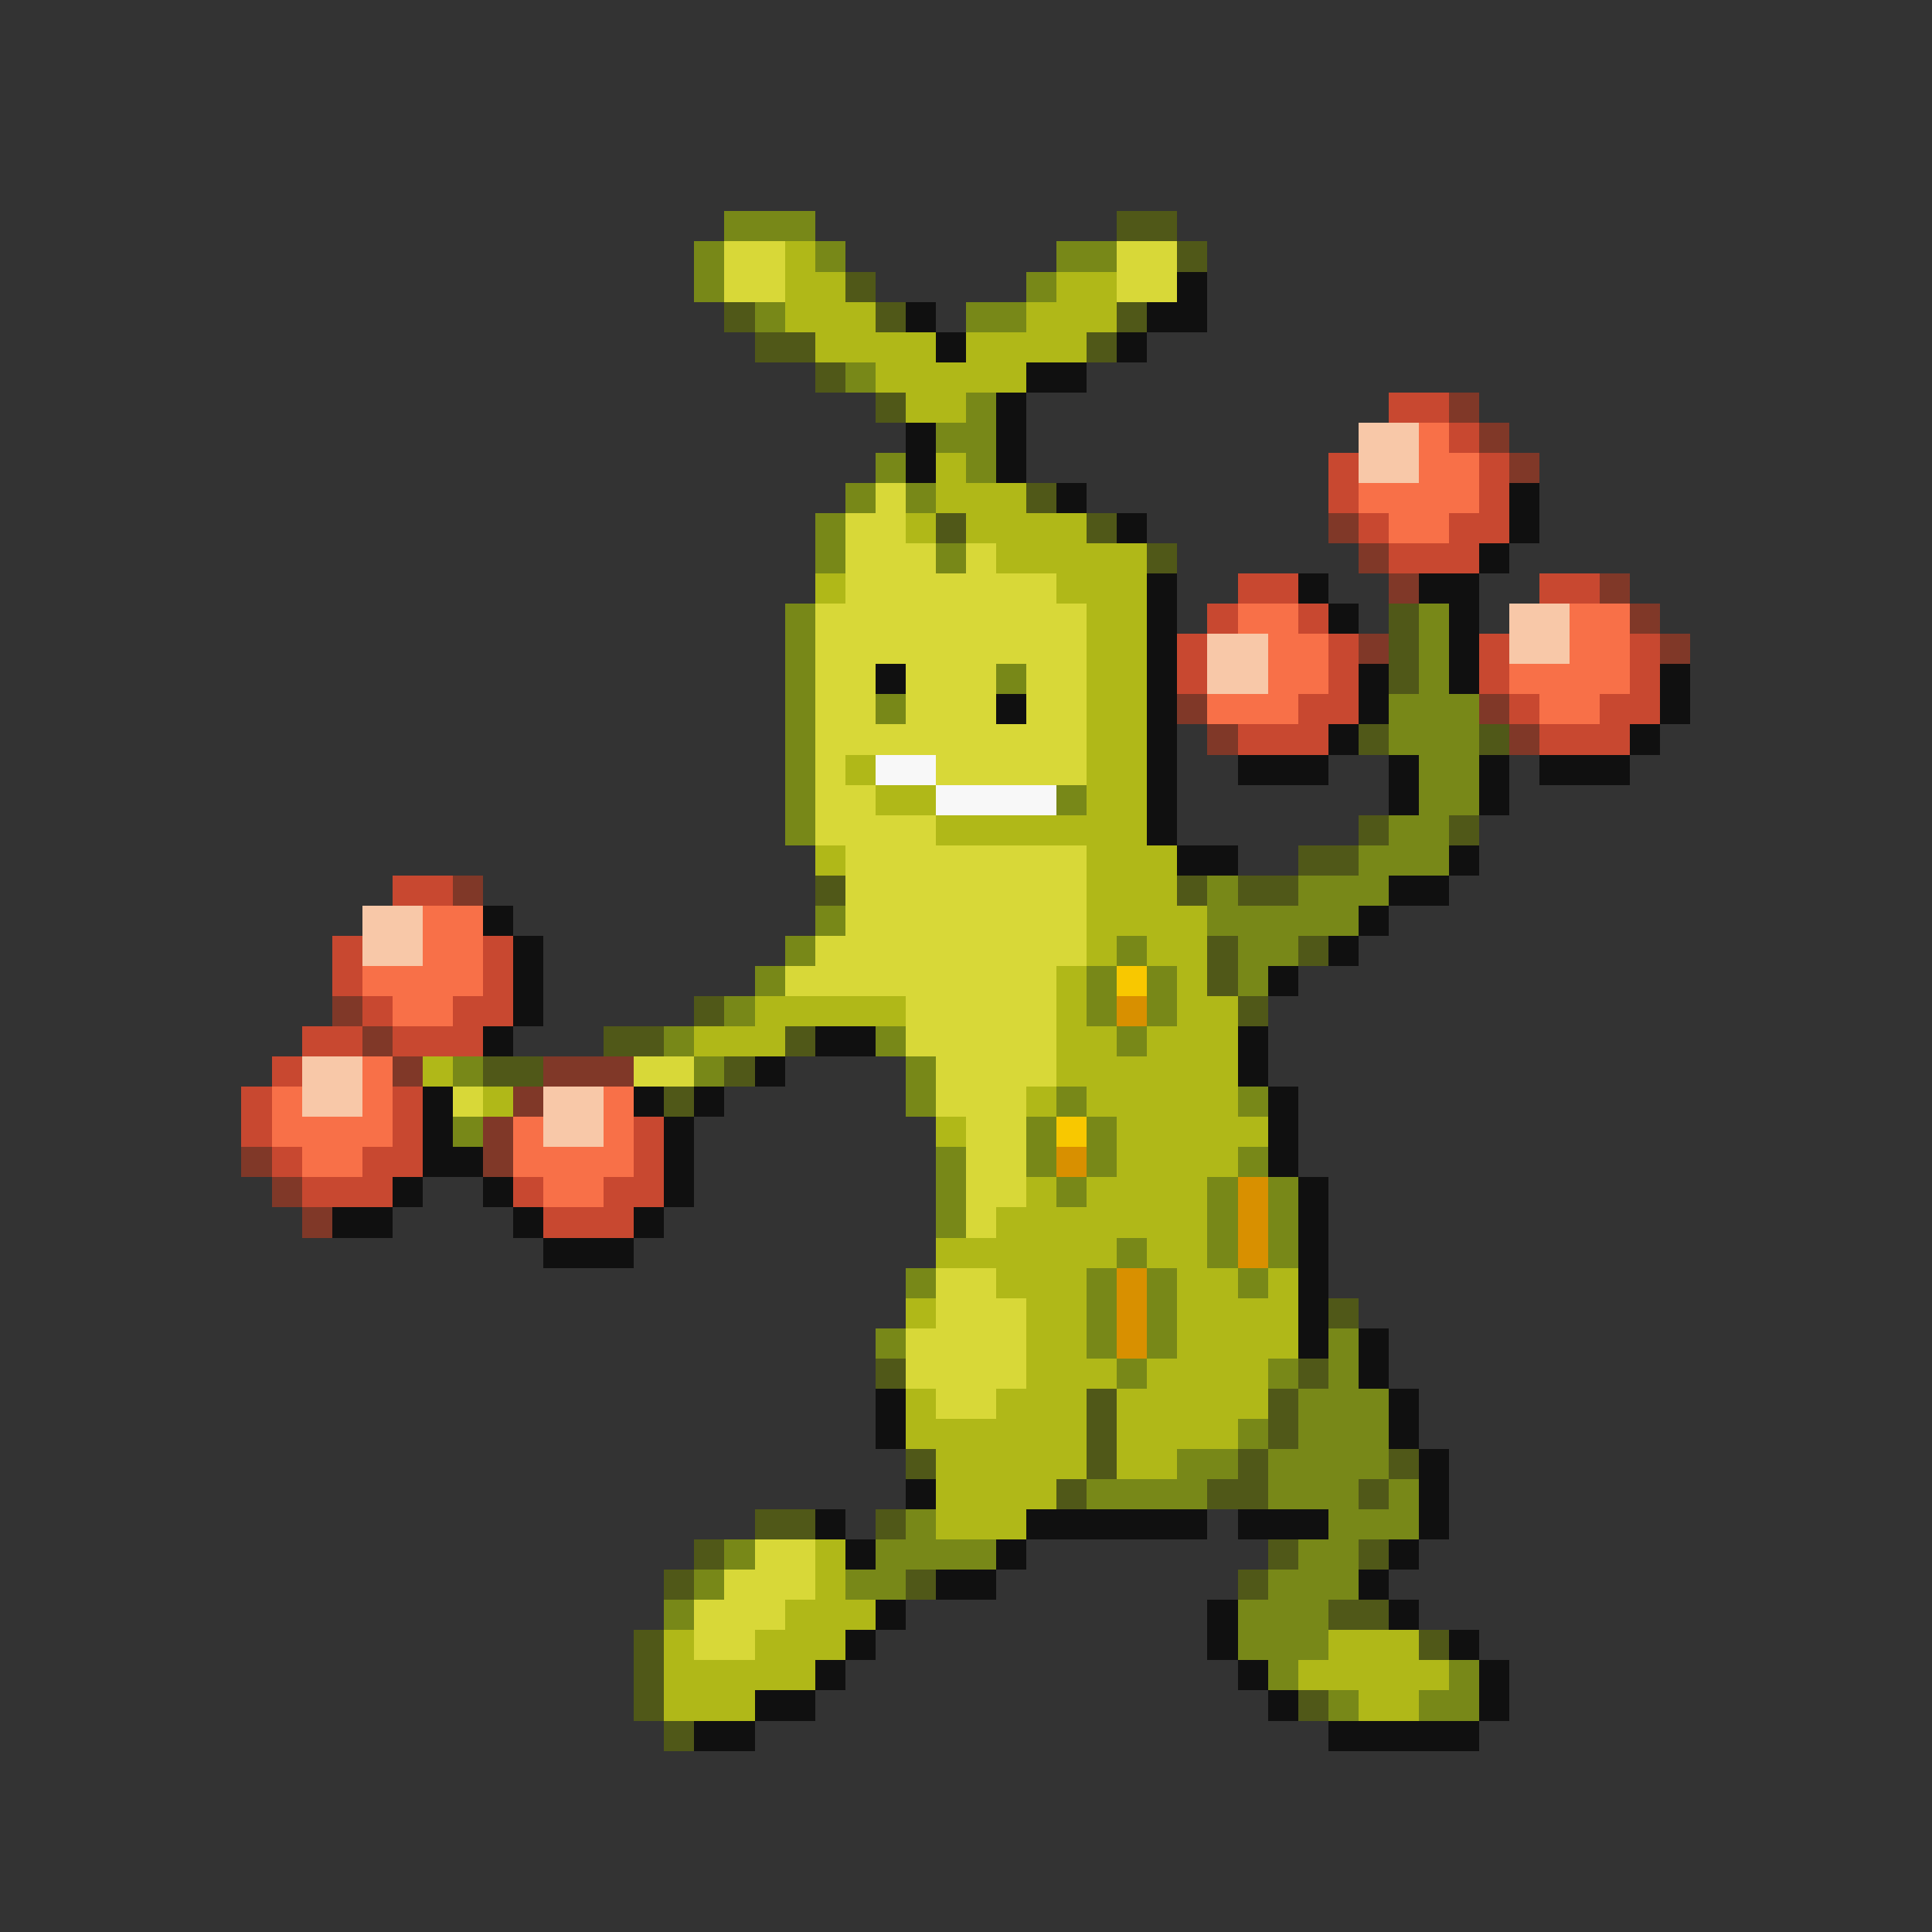 <svg xmlns="http://www.w3.org/2000/svg" viewBox="0 -0.5 64 64" shape-rendering="crispEdges">
<rect x="0" y="-0.5" width="64" height="64" fill="#333333" stroke="none"/>
<path stroke="#788818" d="M24 7h3M23 8h1M27 8h1M35 8h2M23 9h1M34 9h1M25 10h1M32 10h2M28 12h1M32 13h1M31 14h2M29 15h1M32 15h1M28 16h1M30 16h1M27 17h1M27 18h1M31 18h1M26 20h1M47 20h1M26 21h1M47 21h1M26 22h1M33 22h1M47 22h1M26 23h1M29 23h1M46 23h3M26 24h1M46 24h3M26 25h1M47 25h2M26 26h1M35 26h1M47 26h2M26 27h1M46 27h2M45 28h3M40 29h1M43 29h3M27 30h1M40 30h5M26 31h1M37 31h1M41 31h2M25 32h1M36 32h1M38 32h1M41 32h1M24 33h1M36 33h1M38 33h1M22 34h1M29 34h1M37 34h1M15 35h1M23 35h1M30 35h1M30 36h1M35 36h1M41 36h1M15 37h1M34 37h1M36 37h1M31 38h1M34 38h1M36 38h1M41 38h1M31 39h1M35 39h1M40 39h1M42 39h1M31 40h1M40 40h1M42 40h1M37 41h1M40 41h1M42 41h1M30 42h1M36 42h1M38 42h1M41 42h1M36 43h1M38 43h1M29 44h1M36 44h1M38 44h1M44 44h1M37 45h1M42 45h1M44 45h1M43 46h3M41 47h1M43 47h3M39 48h2M42 48h4M36 49h4M42 49h3M46 49h1M30 50h1M44 50h3M24 51h1M29 51h4M43 51h2M23 52h1M28 52h2M42 52h3M22 53h1M41 53h3M41 54h3M42 55h1M48 55h1M44 56h1M47 56h2" />
<path stroke="#505818" d="M37 7h2M39 8h1M28 9h1M24 10h1M29 10h1M37 10h1M25 11h2M36 11h1M27 12h1M29 13h1M34 16h1M31 17h1M36 17h1M38 18h1M46 20h1M46 21h1M46 22h1M45 24h1M49 24h1M45 27h1M48 27h1M43 28h2M27 29h1M39 29h1M41 29h2M40 31h1M43 31h1M40 32h1M23 33h1M41 33h1M20 34h2M26 34h1M16 35h2M24 35h1M22 36h1M44 43h1M29 45h1M43 45h1M36 46h1M42 46h1M36 47h1M42 47h1M30 48h1M36 48h1M41 48h1M46 48h1M35 49h1M40 49h2M45 49h1M25 50h2M29 50h1M23 51h1M42 51h1M45 51h1M22 52h1M30 52h1M41 52h1M44 53h2M21 54h1M47 54h1M21 55h1M21 56h1M43 56h1M22 57h1" />
<path stroke="#d8d838" d="M24 8h2M37 8h2M24 9h2M37 9h2M29 16h1M28 17h2M28 18h3M32 18h1M28 19h7M27 20h9M27 21h9M27 22h2M30 22h3M34 22h2M27 23h2M30 23h3M34 23h2M27 24h9M27 25h1M31 25h5M27 26h2M27 27h4M28 28h8M28 29h8M28 30h8M27 31h9M26 32h9M30 33h5M30 34h5M21 35h2M31 35h4M15 36h1M31 36h3M32 37h2M32 38h2M32 39h2M32 40h1M31 42h2M31 43h3M30 44h4M30 45h4M31 46h2M25 51h2M24 52h3M23 53h3M23 54h2" />
<path stroke="#b0b818" d="M26 8h1M26 9h2M35 9h2M26 10h3M34 10h3M27 11h4M32 11h4M29 12h5M30 13h2M31 15h1M31 16h3M30 17h1M32 17h4M33 18h5M27 19h1M35 19h3M36 20h2M36 21h2M36 22h2M36 23h2M36 24h2M28 25h1M36 25h2M29 26h2M36 26h2M31 27h7M27 28h1M36 28h3M36 29h3M36 30h4M36 31h1M38 31h2M35 32h1M39 32h1M25 33h5M35 33h1M39 33h2M23 34h3M35 34h2M38 34h3M14 35h1M35 35h6M16 36h1M34 36h1M36 36h5M31 37h1M37 37h5M37 38h4M34 39h1M36 39h4M33 40h7M31 41h6M38 41h2M33 42h3M39 42h2M42 42h1M30 43h1M34 43h2M39 43h4M34 44h2M39 44h4M34 45h3M38 45h4M30 46h1M33 46h3M37 46h5M30 47h6M37 47h4M31 48h5M37 48h2M31 49h4M31 50h3M27 51h1M27 52h1M26 53h3M22 54h1M25 54h3M44 54h3M22 55h5M43 55h5M22 56h3M45 56h2" />
<path stroke="#101010" d="M39 9h1M30 10h1M38 10h2M31 11h1M37 11h1M34 12h2M33 13h1M30 14h1M33 14h1M30 15h1M33 15h1M35 16h1M50 16h1M37 17h1M50 17h1M49 18h1M38 19h1M43 19h1M47 19h2M38 20h1M44 20h1M48 20h1M38 21h1M48 21h1M29 22h1M38 22h1M45 22h1M48 22h1M55 22h1M33 23h1M38 23h1M45 23h1M55 23h1M38 24h1M44 24h1M54 24h1M38 25h1M41 25h3M46 25h1M49 25h1M51 25h3M38 26h1M46 26h1M49 26h1M38 27h1M39 28h2M48 28h1M46 29h2M16 30h1M45 30h1M17 31h1M44 31h1M17 32h1M42 32h1M17 33h1M16 34h1M27 34h2M41 34h1M25 35h1M41 35h1M14 36h1M21 36h1M23 36h1M42 36h1M14 37h1M22 37h1M42 37h1M14 38h2M22 38h1M42 38h1M13 39h1M16 39h1M22 39h1M43 39h1M11 40h2M17 40h1M21 40h1M43 40h1M18 41h3M43 41h1M43 42h1M43 43h1M43 44h1M45 44h1M45 45h1M29 46h1M46 46h1M29 47h1M46 47h1M47 48h1M30 49h1M47 49h1M27 50h1M34 50h6M41 50h3M47 50h1M28 51h1M33 51h1M46 51h1M31 52h2M45 52h1M29 53h1M40 53h1M46 53h1M28 54h1M40 54h1M48 54h1M27 55h1M41 55h1M49 55h1M25 56h2M42 56h1M49 56h1M23 57h2M44 57h5" />
<path stroke="#c84830" d="M46 13h2M48 14h1M44 15h1M49 15h1M44 16h1M49 16h1M45 17h1M48 17h2M46 18h3M41 19h2M51 19h2M40 20h1M43 20h1M39 21h1M44 21h1M49 21h1M54 21h1M39 22h1M44 22h1M49 22h1M54 22h1M43 23h2M50 23h1M53 23h2M41 24h3M51 24h3M13 29h2M11 31h1M16 31h1M11 32h1M16 32h1M12 33h1M15 33h2M10 34h2M13 34h3M9 35h1M8 36h1M13 36h1M8 37h1M13 37h1M21 37h1M9 38h1M12 38h2M21 38h1M10 39h3M17 39h1M20 39h2M18 40h3" />
<path stroke="#803828" d="M48 13h1M49 14h1M50 15h1M44 17h1M45 18h1M46 19h1M53 19h1M54 20h1M45 21h1M55 21h1M39 23h1M49 23h1M40 24h1M50 24h1M15 29h1M11 33h1M12 34h1M13 35h1M18 35h3M17 36h1M16 37h1M8 38h1M16 38h1M9 39h1M10 40h1" />
<path stroke="#f8c8a8" d="M45 14h2M45 15h2M50 20h2M40 21h2M50 21h2M40 22h2M12 30h2M12 31h2M10 35h2M10 36h2M18 36h2M18 37h2" />
<path stroke="#f87048" d="M47 14h1M47 15h2M45 16h4M46 17h2M41 20h2M52 20h2M42 21h2M52 21h2M42 22h2M50 22h4M40 23h3M51 23h2M14 30h2M14 31h2M12 32h4M13 33h2M12 35h1M9 36h1M12 36h1M20 36h1M9 37h4M17 37h1M20 37h1M10 38h2M17 38h4M18 39h2" />
<path stroke="#f8f8f8" d="M29 25h2M31 26h4" />
<path stroke="#f8c800" d="M37 32h1M35 37h1" />
<path stroke="#d89000" d="M37 33h1M35 38h1M41 39h1M41 40h1M41 41h1M37 42h1M37 43h1M37 44h1" />
</svg>
